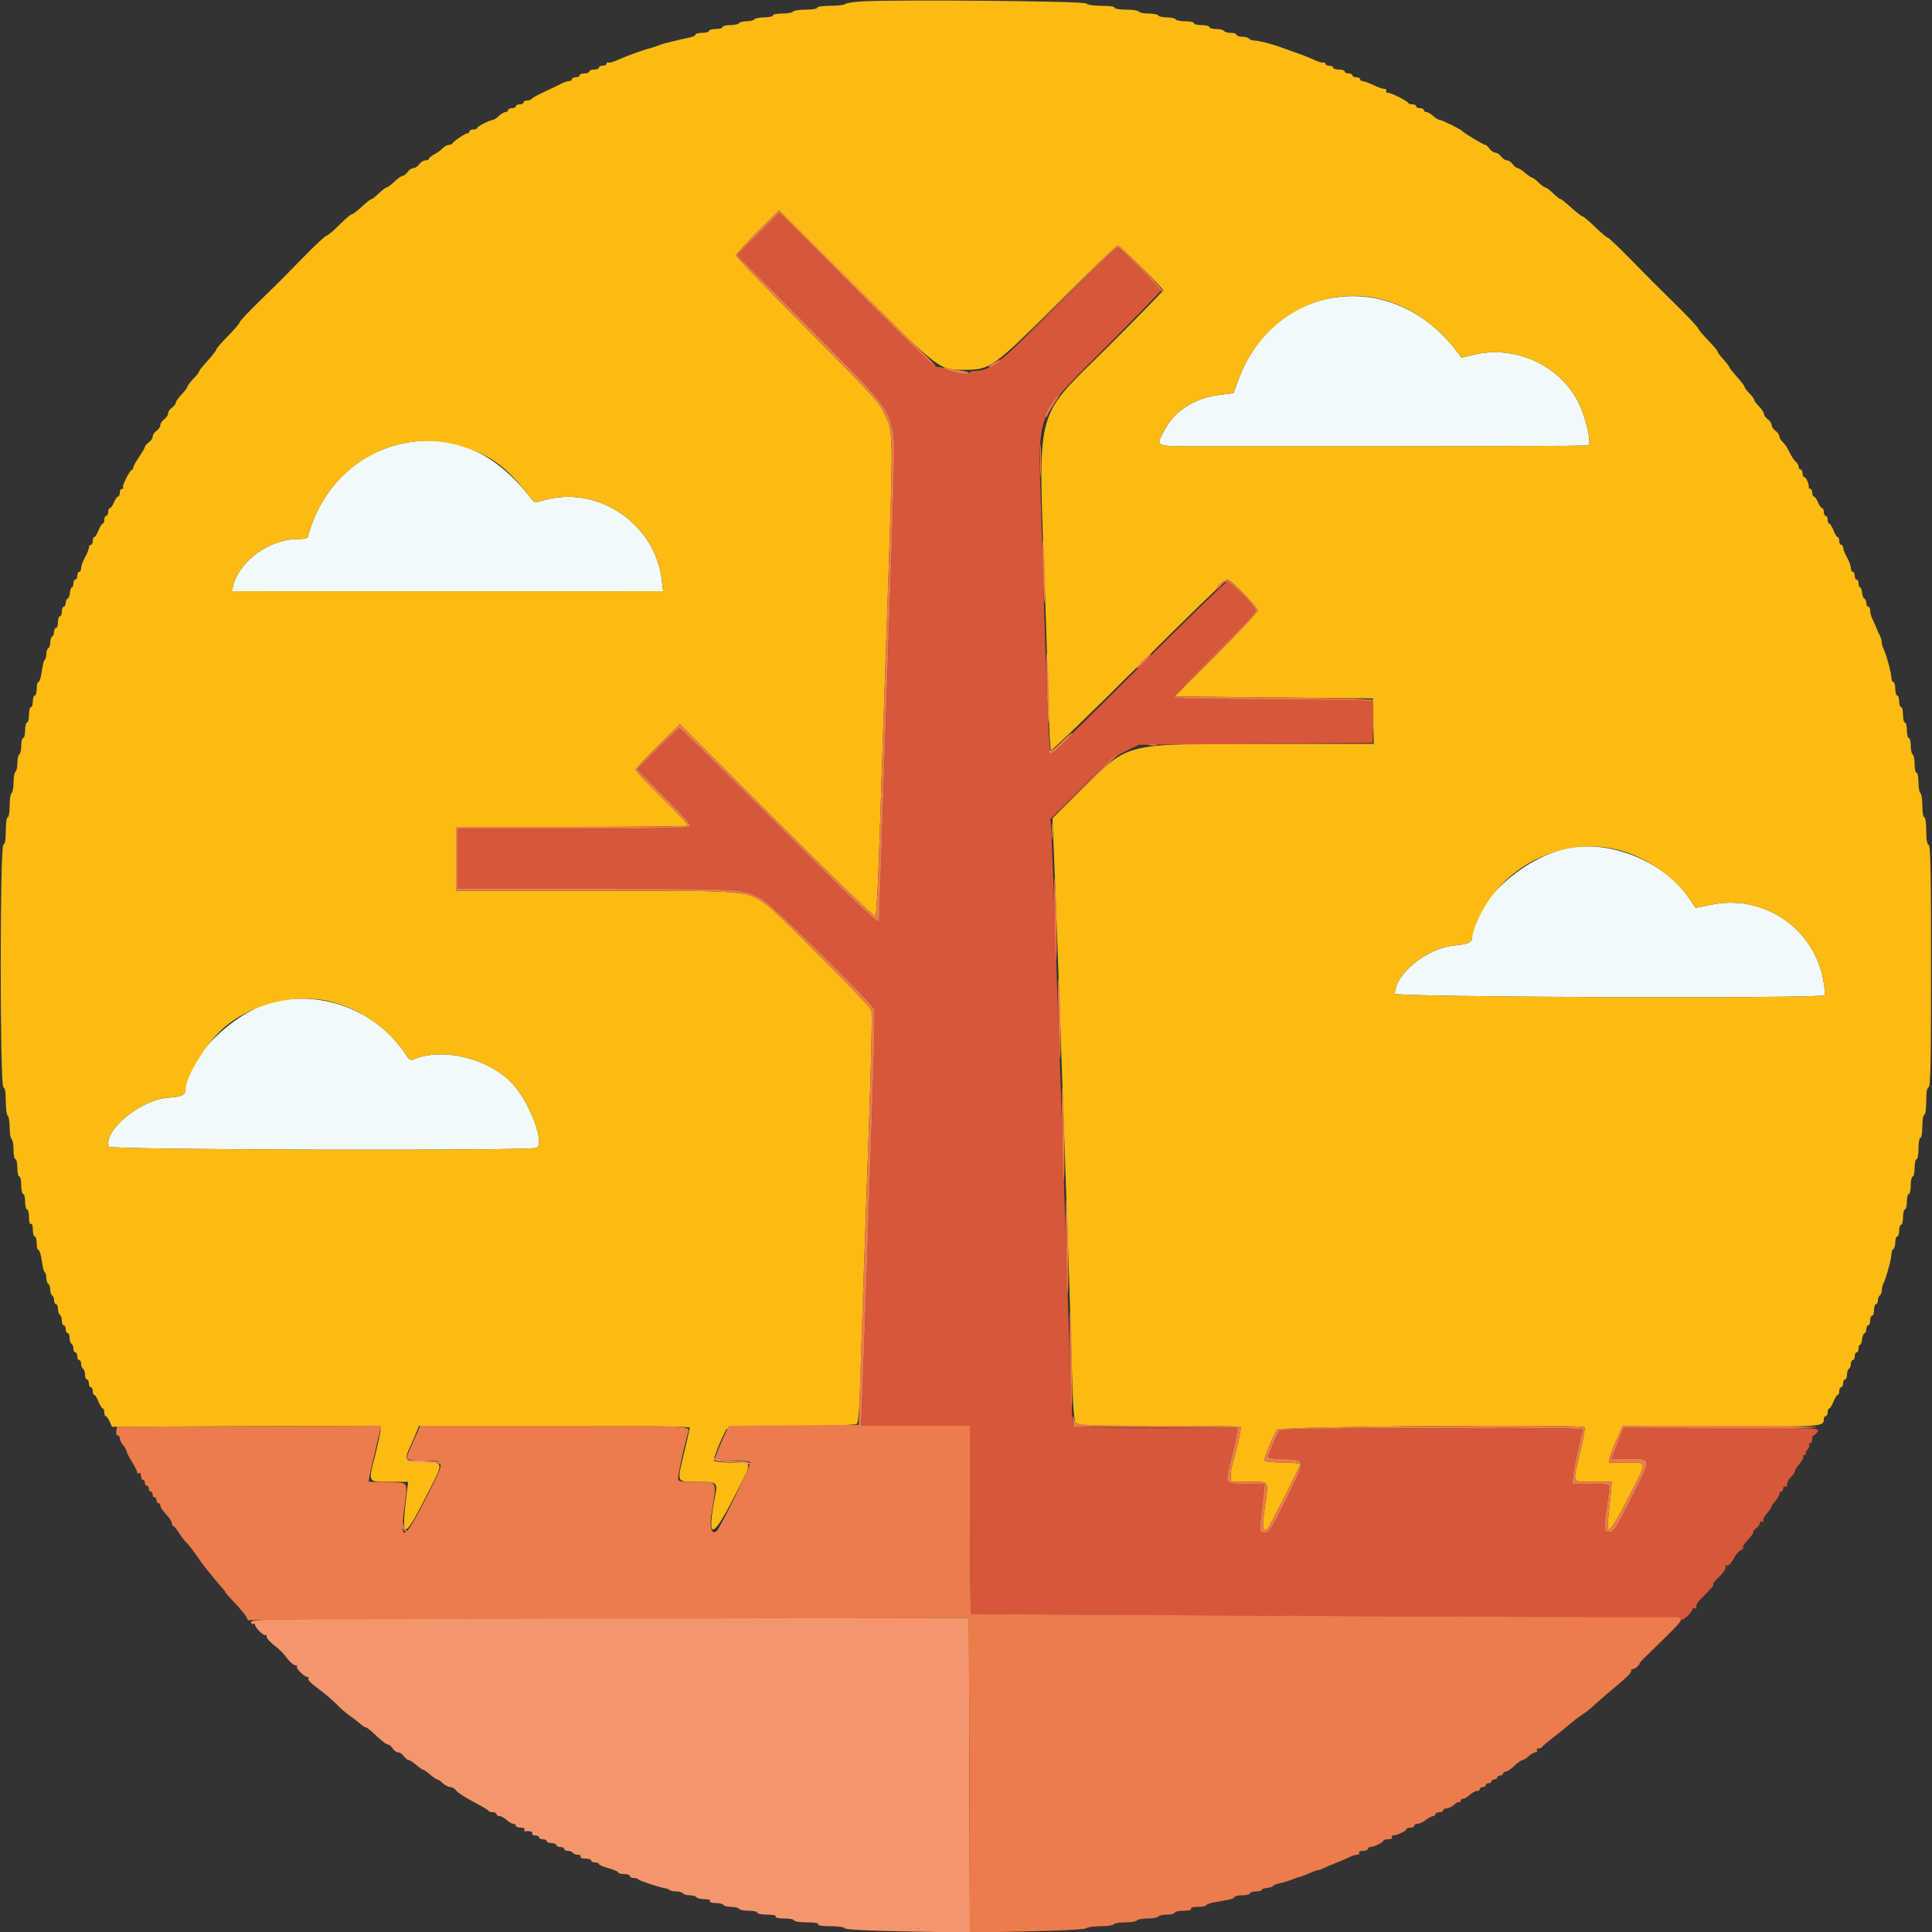 <svg id="svg" version="1.1" xmlns="http://www.w3.org/2000/svg" xmlns:xlink="http://www.w3.org/1999/xlink" width="400" height="400" viewBox="0, 0, 400,400"><rect x="0" y="0" width="400" height="400" fill="#333333" stroke="none"/><g id="svgg"><path id="path0" d="M276.400 61.582 C 267.355 62.913,259.843 69.285,256.436 78.516 L 255.375 81.389 252.187 81.812 C 247.117 82.484,243.030 85.194,240.978 89.244 C 239.283 92.588,238.775 92.399,249.500 92.404 C 306.453 92.427,328.527 92.369,328.810 92.194 C 329.597 91.708,328.309 86.212,326.673 83.074 C 322.736 75.522,313.631 71.431,305.200 73.428 L 302.600 74.043 301.800 72.977 C 295.341 64.368,285.986 60.171,276.400 61.582 M83.417 91.801 C 73.878 93.786,66.357 101.168,63.756 111.100 C 63.674 111.414,62.899 111.600,61.675 111.600 C 55.803 111.600,49.546 116.123,48.258 121.300 L 47.985 122.400 57.392 122.407 C 62.567 122.412,78.410 122.415,92.600 122.415 C 106.790 122.415,122.651 122.412,127.846 122.407 L 137.292 122.400 137.027 120.100 C 135.687 108.459,123.744 100.365,112.639 103.572 C 110.726 104.124,110.661 104.115,109.933 103.169 C 102.485 93.499,93.587 89.684,83.417 91.801 M324.800 175.581 C 315.396 177.364,304.800 187.125,304.800 194.004 C 304.800 195.101,304.007 195.472,301.039 195.764 C 295.348 196.322,288.800 201.662,288.800 205.744 C 288.800 206.476,377.314 206.786,377.766 206.055 C 377.883 205.865,377.781 204.560,377.538 203.155 C 375.612 192.004,364.822 184.858,353.778 187.420 C 352.308 187.760,351.066 187.985,351.018 187.920 C 350.969 187.854,350.373 186.976,349.694 185.970 C 344.638 178.484,333.659 173.902,324.800 175.581 M56.618 207.443 C 48.309 209.452,38.400 219.330,38.400 225.604 C 38.400 226.716,37.579 227.097,34.800 227.272 C 29.123 227.631,21.286 234.121,22.551 237.417 C 22.809 238.089,110.097 238.306,111.153 237.637 C 112.825 236.578,109.637 228.182,106.121 224.384 C 101.240 219.112,91.542 216.751,85.530 219.371 C 85.048 219.581,84.658 219.345,84.140 218.531 C 78.398 209.502,67.035 204.924,56.618 207.443 " stroke="none" fill="#f1f9fa" fill-rule="evenodd"></path><path id="path1" d="M178.802 0.275 C 176.933 0.363,175.232 0.608,175.022 0.818 C 174.812 1.028,173.416 1.200,171.920 1.200 C 170.373 1.200,169.200 1.373,169.200 1.600 C 169.200 1.822,168.141 2.000,166.824 2.000 C 165.517 2.000,164.336 2.180,164.200 2.400 C 164.064 2.620,163.063 2.800,161.976 2.800 C 160.889 2.800,160.000 2.980,160.000 3.200 C 160.000 3.420,159.201 3.600,158.224 3.600 C 157.247 3.600,156.336 3.780,156.200 4.000 C 156.064 4.220,155.344 4.400,154.600 4.400 C 153.856 4.400,153.136 4.580,153.000 4.800 C 152.864 5.020,152.043 5.200,151.176 5.200 C 150.309 5.200,149.600 5.380,149.600 5.600 C 149.600 5.820,148.970 6.000,148.200 6.000 C 147.430 6.000,146.800 6.180,146.800 6.400 C 146.800 6.620,146.170 6.800,145.400 6.800 C 144.630 6.800,144.000 6.960,144.000 7.155 C 144.000 7.350,143.505 7.609,142.900 7.730 C 141.927 7.925,140.390 8.287,137.800 8.930 C 137.360 9.040,136.550 9.303,136.000 9.517 C 135.450 9.730,134.867 9.931,134.704 9.963 C 133.528 10.197,129.938 11.496,127.616 12.528 C 126.855 12.867,126.090 13.056,125.916 12.948 C 125.742 12.841,125.600 12.943,125.600 13.176 C 125.600 13.409,125.240 13.600,124.800 13.600 C 124.360 13.600,124.000 13.780,124.000 14.000 C 124.000 14.220,123.550 14.400,123.000 14.400 C 122.450 14.400,122.000 14.580,122.000 14.800 C 122.000 15.020,121.550 15.200,121.000 15.200 C 120.450 15.200,120.000 15.380,120.000 15.600 C 120.000 15.820,119.640 16.000,119.200 16.000 C 118.760 16.000,118.400 16.180,118.400 16.400 C 118.400 16.620,118.128 16.800,117.795 16.800 C 117.462 16.800,116.877 16.973,116.495 17.184 C 116.113 17.395,114.540 18.151,113.000 18.864 C 111.460 19.577,110.140 20.304,110.067 20.480 C 109.993 20.656,109.588 20.800,109.167 20.800 C 108.745 20.800,108.400 20.980,108.400 21.200 C 108.400 21.420,108.040 21.600,107.600 21.600 C 107.160 21.600,106.800 21.780,106.800 22.000 C 106.800 22.220,106.440 22.400,106.000 22.400 C 105.560 22.400,105.200 22.580,105.200 22.800 C 105.200 23.020,104.964 23.200,104.675 23.200 C 104.387 23.200,103.764 23.560,103.292 24.000 C 102.820 24.440,102.306 24.800,102.151 24.800 C 101.543 24.800,98.800 26.172,98.800 26.477 C 98.800 26.655,98.440 26.800,98.000 26.800 C 97.560 26.800,97.200 26.980,97.200 27.200 C 97.200 27.420,97.013 27.600,96.784 27.600 C 96.310 27.600,93.869 29.245,93.667 29.700 C 93.593 29.865,93.254 30.000,92.914 30.000 C 92.573 30.000,92.003 30.316,91.647 30.703 C 91.291 31.089,90.505 31.660,89.900 31.970 C 89.295 32.281,88.800 32.685,88.800 32.868 C 88.800 33.050,88.480 33.200,88.088 33.200 C 87.697 33.200,87.117 33.560,86.800 34.000 C 86.483 34.440,85.943 34.800,85.600 34.800 C 85.257 34.800,84.717 35.160,84.400 35.600 C 84.083 36.040,83.620 36.400,83.371 36.400 C 83.122 36.400,82.354 36.940,81.663 37.600 C 80.972 38.260,80.252 38.800,80.063 38.800 C 79.874 38.800,79.154 39.340,78.463 40.000 C 77.772 40.660,77.108 41.200,76.987 41.200 C 76.736 41.200,76.350 41.505,74.458 43.199 C 73.719 43.859,72.958 44.400,72.766 44.400 C 72.574 44.400,71.427 45.390,70.217 46.600 C 69.007 47.810,67.828 48.800,67.596 48.800 C 67.364 48.800,65.194 50.825,62.774 53.300 C 57.454 58.740,58.594 57.599,53.700 62.373 C 51.445 64.573,49.600 66.543,49.600 66.751 C 49.600 66.960,48.520 68.227,47.200 69.568 C 45.880 70.908,44.800 72.149,44.800 72.324 C 44.800 72.500,44.171 73.354,43.402 74.222 C 41.431 76.449,41.200 76.738,41.200 76.987 C 41.200 77.108,40.660 77.772,40.000 78.463 C 39.340 79.154,38.800 79.874,38.800 80.063 C 38.800 80.252,38.260 80.972,37.600 81.663 C 36.940 82.354,36.400 83.122,36.400 83.371 C 36.400 83.620,36.040 84.083,35.600 84.400 C 35.160 84.717,34.800 85.257,34.800 85.600 C 34.800 85.943,34.440 86.483,34.000 86.800 C 33.560 87.117,33.200 87.657,33.200 88.000 C 33.200 88.343,32.840 88.883,32.400 89.200 C 31.960 89.517,31.600 90.057,31.600 90.400 C 31.600 90.743,31.240 91.283,30.800 91.600 C 30.360 91.917,30.000 92.329,30.000 92.516 C 30.000 92.703,29.460 93.641,28.800 94.600 C 28.140 95.559,27.600 96.522,27.600 96.739 C 27.600 96.956,27.465 97.193,27.300 97.267 C 26.779 97.498,25.203 100.670,25.474 100.941 C 25.617 101.083,25.523 101.200,25.267 101.200 C 25.010 101.200,24.800 101.560,24.800 102.000 C 24.800 102.440,24.642 102.800,24.449 102.800 C 24.255 102.800,23.873 103.340,23.600 104.000 C 23.327 104.660,22.945 105.200,22.751 105.200 C 22.558 105.200,22.400 105.560,22.400 106.000 C 22.400 106.440,22.220 106.800,22.000 106.800 C 21.780 106.800,21.600 107.160,21.600 107.600 C 21.600 108.040,21.454 108.400,21.275 108.400 C 21.096 108.400,20.702 109.030,20.400 109.800 C 20.098 110.570,19.704 111.200,19.525 111.200 C 19.346 111.200,19.200 111.560,19.200 112.000 C 19.200 112.440,19.020 112.800,18.800 112.800 C 18.580 112.800,18.400 113.065,18.400 113.388 C 18.400 113.711,18.040 114.617,17.600 115.400 C 17.160 116.183,16.800 117.179,16.800 117.612 C 16.800 118.045,16.620 118.400,16.400 118.400 C 16.180 118.400,16.000 118.760,16.000 119.200 C 16.000 119.640,15.820 120.000,15.600 120.000 C 15.380 120.000,15.200 120.360,15.200 120.800 C 15.200 121.240,15.059 121.600,14.887 121.600 C 14.715 121.600,14.534 122.095,14.484 122.700 C 14.434 123.305,14.215 123.860,13.997 123.933 C 13.778 124.007,13.600 124.412,13.600 124.833 C 13.600 125.255,13.420 125.600,13.200 125.600 C 12.980 125.600,12.800 126.050,12.800 126.600 C 12.800 127.150,12.620 127.600,12.400 127.600 C 12.180 127.600,12.000 128.140,12.000 128.800 C 12.000 129.460,11.820 130.000,11.600 130.000 C 11.380 130.000,11.200 130.349,11.200 130.776 C 11.200 131.203,11.020 131.664,10.800 131.800 C 10.580 131.936,10.400 132.476,10.400 133.000 C 10.400 133.524,10.220 134.064,10.000 134.200 C 9.780 134.336,9.600 134.857,9.600 135.357 C 9.600 135.857,9.475 136.392,9.322 136.545 C 9.027 136.840,8.911 137.301,8.532 139.700 C 8.401 140.525,8.138 141.200,7.947 141.200 C 7.756 141.200,7.600 141.830,7.600 142.600 C 7.600 143.370,7.420 144.000,7.200 144.000 C 6.980 144.000,6.800 144.540,6.800 145.200 C 6.800 145.860,6.620 146.400,6.400 146.400 C 6.180 146.400,6.000 147.120,6.000 148.000 C 6.000 148.880,5.820 149.600,5.600 149.600 C 5.380 149.600,5.200 150.320,5.200 151.200 C 5.200 152.080,5.020 152.800,4.800 152.800 C 4.580 152.800,4.400 153.509,4.400 154.376 C 4.400 155.243,4.220 156.064,4.000 156.200 C 3.780 156.336,3.600 157.146,3.600 158.000 C 3.600 158.854,3.420 159.664,3.200 159.800 C 2.980 159.936,2.800 160.926,2.800 162.000 C 2.800 163.074,2.620 164.064,2.400 164.200 C 2.180 164.336,2.000 165.517,2.000 166.824 C 2.000 168.141,1.822 169.200,1.600 169.200 C 1.372 169.200,1.200 170.389,1.200 171.967 C 1.200 173.824,1.036 174.788,0.700 174.900 C -0.032 175.144,-0.032 224.856,0.700 225.100 C 1.035 225.212,1.200 226.171,1.200 228.010 C 1.200 229.518,1.380 230.864,1.600 231.000 C 1.820 231.136,2.000 232.216,2.000 233.400 C 2.000 234.584,2.180 235.664,2.400 235.800 C 2.620 235.936,2.800 236.937,2.800 238.024 C 2.800 239.111,2.980 240.000,3.200 240.000 C 3.420 240.000,3.600 240.810,3.600 241.800 C 3.600 242.790,3.780 243.600,4.000 243.600 C 4.220 243.600,4.400 244.410,4.400 245.400 C 4.400 246.390,4.580 247.200,4.800 247.200 C 5.020 247.200,5.200 247.920,5.200 248.800 C 5.200 249.680,5.380 250.400,5.600 250.400 C 5.820 250.400,6.000 251.131,6.000 252.024 C 6.000 253.004,6.158 253.549,6.400 253.400 C 6.638 253.253,6.800 253.729,6.800 254.576 C 6.800 255.359,6.980 256.000,7.200 256.000 C 7.420 256.000,7.600 256.630,7.600 257.400 C 7.600 258.170,7.756 258.800,7.947 258.800 C 8.138 258.800,8.401 259.475,8.532 260.300 C 8.911 262.699,9.027 263.160,9.322 263.455 C 9.475 263.608,9.600 264.143,9.600 264.643 C 9.600 265.143,9.780 265.664,10.000 265.800 C 10.220 265.936,10.400 266.476,10.400 267.000 C 10.400 267.524,10.580 268.064,10.800 268.200 C 11.020 268.336,11.200 268.797,11.200 269.224 C 11.200 269.651,11.380 270.000,11.600 270.000 C 11.820 270.000,12.000 270.439,12.000 270.976 C 12.000 271.513,12.180 272.064,12.400 272.200 C 12.620 272.336,12.800 272.887,12.800 273.424 C 12.800 273.961,12.980 274.400,13.200 274.400 C 13.420 274.400,13.600 274.760,13.600 275.200 C 13.600 275.640,13.780 276.000,14.000 276.000 C 14.220 276.000,14.400 276.439,14.400 276.976 C 14.400 277.513,14.580 278.064,14.800 278.200 C 15.020 278.336,15.200 278.797,15.200 279.224 C 15.200 279.651,15.380 280.000,15.600 280.000 C 15.820 280.000,16.000 280.360,16.000 280.800 C 16.000 281.240,16.180 281.600,16.400 281.600 C 16.620 281.600,16.800 281.949,16.800 282.376 C 16.800 282.803,16.980 283.264,17.200 283.400 C 17.420 283.536,17.600 284.087,17.600 284.624 C 17.600 285.161,17.780 285.600,18.000 285.600 C 18.220 285.600,18.400 285.960,18.400 286.400 C 18.400 286.840,18.580 287.200,18.800 287.200 C 19.020 287.200,19.200 287.560,19.200 288.000 C 19.200 288.440,19.346 288.800,19.525 288.800 C 19.704 288.800,20.098 289.430,20.400 290.200 C 20.702 290.970,21.096 291.600,21.275 291.600 C 21.454 291.600,21.600 291.960,21.600 292.400 C 21.600 292.840,21.736 293.200,21.902 293.200 C 22.069 293.200,22.424 293.695,22.692 294.300 L 23.178 295.400 50.989 295.292 L 78.800 295.184 78.778 296.092 C 78.766 296.591,78.256 298.980,77.644 301.400 C 76.218 307.042,76.082 306.800,80.694 306.800 L 84.502 306.800 84.242 308.900 C 83.014 318.826,83.494 319.024,87.919 310.414 C 92.037 302.400,92.050 302.859,87.700 302.716 C 83.802 302.587,83.607 302.351,84.970 299.400 C 85.274 298.740,85.802 297.525,86.141 296.700 L 86.759 295.200 114.780 295.200 C 132.531 295.200,142.800 295.342,142.800 295.586 C 142.800 295.799,142.253 298.235,141.585 301.000 C 140.122 307.050,140.000 306.800,144.400 306.800 C 148.484 306.800,148.593 306.886,148.055 309.706 C 146.320 318.816,147.348 318.950,151.859 310.198 C 155.973 302.216,155.992 302.800,151.624 302.800 C 149.657 302.800,147.943 302.632,147.816 302.426 C 147.620 302.108,149.274 297.912,150.349 296.000 C 150.637 295.489,152.637 295.384,163.809 295.294 C 171.642 295.231,177.122 295.031,177.405 294.796 C 177.729 294.527,177.963 291.476,178.149 285.102 C 178.451 274.727,178.947 259.994,179.620 241.400 C 180.358 221.003,180.632 209.840,180.409 209.128 C 180.112 208.174,160.722 188.660,158.665 187.245 C 154.447 184.343,155.162 184.400,123.134 184.400 L 94.400 184.400 94.400 177.800 L 94.400 171.200 118.333 171.200 C 131.497 171.200,142.373 171.094,142.502 170.964 C 142.632 170.835,140.232 168.270,137.168 165.264 C 134.105 162.259,131.599 159.610,131.599 159.378 C 131.600 159.146,133.658 156.925,136.173 154.444 L 140.746 149.932 160.817 170.002 C 172.457 181.640,181.038 189.922,181.243 189.717 C 181.438 189.522,181.783 183.612,182.011 176.582 C 182.474 162.281,182.999 146.600,183.585 129.600 C 185.018 87.997,185.038 89.766,183.105 85.600 C 182.020 83.263,180.407 81.502,167.149 68.188 C 159.037 60.042,152.400 53.155,152.400 52.885 C 152.400 52.615,154.405 50.401,156.855 47.963 L 161.309 43.532 176.955 59.144 C 194.673 76.826,194.396 76.614,199.800 76.570 C 205.085 76.526,205.593 76.160,219.202 62.578 C 225.694 56.100,231.187 50.800,231.409 50.800 C 231.867 50.800,240.800 59.653,240.800 60.107 C 240.800 60.269,235.889 65.306,229.888 71.301 C 213.696 87.473,214.958 82.584,216.384 123.600 C 216.587 129.430,216.873 138.880,217.021 144.600 C 217.168 150.320,217.422 155.145,217.586 155.322 C 217.750 155.499,225.915 147.624,235.731 137.822 C 245.547 128.020,253.813 120.000,254.099 120.000 C 254.819 120.000,260.400 125.680,260.400 126.413 C 260.400 126.740,256.528 130.875,251.796 135.603 L 243.193 144.200 263.696 144.400 L 284.200 144.600 284.313 149.300 L 284.425 154.000 262.842 154.000 C 232.286 154.000,233.960 153.603,224.254 163.155 L 217.907 169.400 218.174 176.000 C 218.833 192.320,219.306 205.296,220.399 237.000 C 220.627 243.600,220.995 254.220,221.216 260.600 C 221.438 266.980,221.750 277.078,221.910 283.039 C 222.131 291.298,222.331 294.036,222.749 294.539 C 223.243 295.134,224.959 295.200,239.982 295.200 C 249.159 295.200,256.760 295.294,256.875 295.408 C 257.073 295.606,256.013 300.386,255.185 303.028 C 254.973 303.704,254.800 304.829,254.800 305.528 L 254.800 306.800 258.600 306.800 C 263.020 306.800,262.709 306.259,261.825 312.400 C 261.292 316.104,261.486 317.474,262.412 316.548 C 262.904 316.056,269.200 303.612,269.200 303.133 C 269.200 302.950,267.591 302.800,265.624 302.800 C 263.657 302.800,261.943 302.632,261.816 302.426 C 261.620 302.108,263.275 297.910,264.349 296.000 C 264.718 295.345,327.422 294.850,328.048 295.498 C 328.208 295.664,327.818 297.960,327.179 300.600 C 325.544 307.360,325.302 306.800,329.854 306.800 L 333.707 306.800 333.455 309.500 C 333.316 310.985,333.087 313.258,332.947 314.551 C 332.548 318.237,333.398 317.341,337.093 310.181 C 341.193 302.235,341.219 302.800,336.750 302.800 L 333.100 302.800 333.325 301.700 C 333.448 301.095,334.104 299.380,334.783 297.889 L 336.018 295.179 356.358 295.289 C 377.402 295.404,377.600 295.390,377.600 293.817 C 377.600 293.478,377.780 293.200,378.000 293.200 C 378.220 293.200,378.400 292.840,378.400 292.400 C 378.400 291.960,378.546 291.600,378.725 291.600 C 378.904 291.600,379.298 290.970,379.600 290.200 C 379.902 289.430,380.296 288.800,380.475 288.800 C 380.654 288.800,380.800 288.440,380.800 288.000 C 380.800 287.560,380.980 287.200,381.200 287.200 C 381.420 287.200,381.600 286.840,381.600 286.400 C 381.600 285.960,381.780 285.600,382.000 285.600 C 382.220 285.600,382.400 285.161,382.400 284.624 C 382.400 284.087,382.580 283.536,382.800 283.400 C 383.020 283.264,383.200 282.803,383.200 282.376 C 383.200 281.949,383.380 281.600,383.600 281.600 C 383.820 281.600,384.000 281.240,384.000 280.800 C 384.000 280.360,384.180 280.000,384.400 280.000 C 384.620 280.000,384.800 279.640,384.800 279.200 C 384.800 278.760,384.941 278.400,385.113 278.400 C 385.285 278.400,385.466 277.905,385.516 277.300 C 385.566 276.695,385.785 276.140,386.003 276.067 C 386.222 275.993,386.400 275.588,386.400 275.167 C 386.400 274.745,386.580 274.400,386.800 274.400 C 387.020 274.400,387.200 273.950,387.200 273.400 C 387.200 272.850,387.380 272.400,387.600 272.400 C 387.820 272.400,388.000 271.860,388.000 271.200 C 388.000 270.540,388.180 270.000,388.400 270.000 C 388.620 270.000,388.800 269.651,388.800 269.224 C 388.800 268.797,388.980 268.336,389.200 268.200 C 389.420 268.064,389.600 267.601,389.600 267.171 C 389.600 266.741,389.760 266.077,389.957 265.695 C 390.507 264.621,391.600 260.628,391.600 259.688 C 391.600 259.226,391.780 258.736,392.000 258.600 C 392.220 258.464,392.400 257.823,392.400 257.176 C 392.400 256.529,392.580 256.000,392.800 256.000 C 393.020 256.000,393.200 255.460,393.200 254.800 C 393.200 254.140,393.380 253.600,393.600 253.600 C 393.820 253.600,394.000 252.880,394.000 252.000 C 394.000 251.120,394.180 250.400,394.400 250.400 C 394.620 250.400,394.800 249.680,394.800 248.800 C 394.800 247.920,394.980 247.200,395.200 247.200 C 395.420 247.200,395.600 246.390,395.600 245.400 C 395.600 244.410,395.780 243.600,396.000 243.600 C 396.220 243.600,396.400 242.790,396.400 241.800 C 396.400 240.810,396.580 240.000,396.800 240.000 C 397.020 240.000,397.200 239.010,397.200 237.800 C 397.200 236.590,397.380 235.600,397.600 235.600 C 397.822 235.600,398.000 234.533,398.000 233.200 C 398.000 231.867,398.178 230.800,398.400 230.800 C 398.628 230.800,398.800 229.611,398.800 228.033 C 398.800 226.176,398.964 225.212,399.300 225.100 C 399.693 224.969,399.800 219.591,399.800 200.000 C 399.800 180.409,399.693 175.031,399.300 174.900 C 398.964 174.788,398.800 173.824,398.800 171.967 C 398.800 170.389,398.628 169.200,398.400 169.200 C 398.178 169.200,398.000 168.141,398.000 166.824 C 398.000 165.517,397.820 164.336,397.600 164.200 C 397.380 164.064,397.200 163.063,397.200 161.976 C 397.200 160.889,397.020 160.000,396.800 160.000 C 396.580 160.000,396.400 159.201,396.400 158.224 C 396.400 157.247,396.220 156.336,396.000 156.200 C 395.780 156.064,395.600 155.243,395.600 154.376 C 395.600 153.509,395.420 152.800,395.200 152.800 C 394.980 152.800,394.800 152.080,394.800 151.200 C 394.800 150.320,394.620 149.600,394.400 149.600 C 394.180 149.600,394.000 148.880,394.000 148.000 C 394.000 147.120,393.820 146.400,393.600 146.400 C 393.380 146.400,393.200 145.860,393.200 145.200 C 393.200 144.540,393.020 144.000,392.800 144.000 C 392.580 144.000,392.400 143.370,392.400 142.600 C 392.400 141.830,392.220 141.200,392.000 141.200 C 391.780 141.200,391.600 140.811,391.600 140.335 C 391.600 139.376,390.514 135.391,389.957 134.305 C 389.760 133.923,389.600 133.336,389.600 133.000 C 389.600 132.664,389.441 132.077,389.247 131.695 C 389.052 131.313,388.671 130.460,388.400 129.800 C 388.129 129.140,387.748 128.287,387.553 127.905 C 387.359 127.523,387.200 126.848,387.200 126.405 C 387.200 125.962,387.020 125.600,386.800 125.600 C 386.580 125.600,386.400 125.255,386.400 124.833 C 386.400 124.412,386.222 124.007,386.003 123.933 C 385.785 123.860,385.566 123.305,385.516 122.700 C 385.466 122.095,385.285 121.600,385.113 121.600 C 384.941 121.600,384.800 121.240,384.800 120.800 C 384.800 120.360,384.620 120.000,384.400 120.000 C 384.180 120.000,384.000 119.640,384.000 119.200 C 384.000 118.760,383.820 118.400,383.600 118.400 C 383.380 118.400,383.200 118.045,383.200 117.612 C 383.200 117.179,382.840 116.183,382.400 115.400 C 381.960 114.617,381.600 113.711,381.600 113.388 C 381.600 113.065,381.420 112.800,381.200 112.800 C 380.980 112.800,380.800 112.440,380.800 112.000 C 380.800 111.560,380.654 111.200,380.475 111.200 C 380.296 111.200,379.902 110.570,379.600 109.800 C 379.298 109.030,378.904 108.400,378.725 108.400 C 378.546 108.400,378.400 108.040,378.400 107.600 C 378.400 107.160,378.220 106.800,378.000 106.800 C 377.780 106.800,377.600 106.440,377.600 106.000 C 377.600 105.560,377.442 105.200,377.249 105.200 C 377.055 105.200,376.673 104.660,376.400 104.000 C 376.127 103.340,375.745 102.800,375.551 102.800 C 375.358 102.800,375.200 102.440,375.200 102.000 C 375.200 101.560,375.020 101.200,374.800 101.200 C 374.580 101.200,374.436 101.065,374.479 100.900 C 374.623 100.354,373.953 98.800,373.573 98.800 C 373.368 98.800,373.200 98.440,373.200 98.000 C 373.200 97.560,373.020 97.200,372.800 97.200 C 372.580 97.200,372.400 96.952,372.400 96.649 C 372.400 96.346,372.127 95.871,371.793 95.594 C 371.459 95.317,370.883 94.440,370.513 93.645 C 370.143 92.850,369.517 91.909,369.120 91.553 C 368.724 91.197,368.400 90.652,368.400 90.341 C 368.400 90.031,368.040 89.517,367.600 89.200 C 367.160 88.883,366.800 88.343,366.800 88.000 C 366.800 87.657,366.440 87.117,366.000 86.800 C 365.560 86.483,365.200 85.985,365.200 85.694 C 365.200 85.402,364.750 84.714,364.200 84.164 C 363.650 83.614,363.200 83.000,363.200 82.800 C 363.200 82.600,362.750 81.986,362.200 81.436 C 361.650 80.886,361.200 80.286,361.200 80.102 C 361.200 79.918,360.480 78.972,359.600 78.000 C 358.720 77.028,358.000 76.109,358.000 75.958 C 358.000 75.808,357.460 75.107,356.800 74.400 C 356.140 73.693,355.600 72.966,355.600 72.784 C 355.600 72.602,354.700 71.529,353.600 70.400 C 352.500 69.271,351.600 68.190,351.600 67.999 C 351.600 67.808,349.539 65.615,347.020 63.126 C 344.501 60.637,342.232 58.394,341.979 58.141 C 341.725 57.889,339.644 55.774,337.354 53.441 C 335.064 51.109,333.041 49.200,332.858 49.200 C 332.674 49.200,331.502 48.210,330.253 47.000 C 329.004 45.790,327.841 44.800,327.669 44.800 C 327.497 44.800,326.646 44.171,325.778 43.402 C 323.551 41.431,323.262 41.200,323.013 41.200 C 322.892 41.200,322.228 40.660,321.537 40.000 C 320.846 39.340,320.120 38.800,319.922 38.800 C 319.725 38.800,319.114 38.350,318.564 37.800 C 318.014 37.250,317.420 36.800,317.244 36.800 C 317.068 36.800,316.401 36.350,315.762 35.800 C 315.123 35.251,314.415 34.801,314.188 34.800 C 313.962 34.800,313.517 34.440,313.200 34.000 C 312.883 33.560,312.343 33.200,312.000 33.200 C 311.657 33.200,311.117 32.840,310.800 32.400 C 310.483 31.960,309.943 31.600,309.600 31.600 C 309.257 31.600,308.717 31.240,308.400 30.800 C 308.083 30.360,307.686 30.000,307.518 30.000 C 307.158 30.000,303.092 27.563,302.800 27.173 C 302.506 26.779,298.499 24.800,297.997 24.800 C 297.760 24.800,297.180 24.440,296.708 24.000 C 296.236 23.560,295.613 23.200,295.325 23.200 C 295.036 23.200,294.800 23.020,294.800 22.800 C 294.800 22.580,294.440 22.400,294.000 22.400 C 293.560 22.400,293.200 22.220,293.200 22.000 C 293.200 21.780,292.855 21.600,292.433 21.600 C 292.012 21.600,291.607 21.465,291.533 21.300 C 291.338 20.860,288.022 19.200,287.339 19.200 C 287.016 19.200,286.864 19.020,287.000 18.800 C 287.136 18.580,286.958 18.400,286.604 18.400 C 286.251 18.400,285.216 18.040,284.306 17.600 C 283.395 17.160,282.414 16.800,282.125 16.800 C 281.836 16.800,281.600 16.620,281.600 16.400 C 281.600 16.180,281.240 16.000,280.800 16.000 C 280.360 16.000,280.000 15.820,280.000 15.600 C 280.000 15.380,279.640 15.200,279.200 15.200 C 278.760 15.200,278.400 15.020,278.400 14.800 C 278.400 14.580,277.860 14.400,277.200 14.400 C 276.540 14.400,276.000 14.220,276.000 14.000 C 276.000 13.780,275.640 13.600,275.200 13.600 C 274.760 13.600,274.400 13.409,274.400 13.176 C 274.400 12.943,274.258 12.841,274.084 12.948 C 273.910 13.056,273.145 12.867,272.384 12.528 C 270.621 11.745,269.739 11.397,268.000 10.800 C 267.230 10.536,266.240 10.177,265.800 10.003 C 264.000 9.292,260.649 8.400,259.778 8.400 C 259.266 8.400,258.736 8.220,258.600 8.000 C 258.464 7.780,257.823 7.600,257.176 7.600 C 256.529 7.600,256.000 7.420,256.000 7.200 C 256.000 6.980,255.471 6.800,254.824 6.800 C 254.177 6.800,253.536 6.620,253.400 6.400 C 253.264 6.180,252.533 6.000,251.776 6.000 C 251.019 6.000,250.400 5.820,250.400 5.600 C 250.400 5.380,249.680 5.200,248.800 5.200 C 247.920 5.200,247.200 5.020,247.200 4.800 C 247.200 4.580,246.401 4.400,245.424 4.400 C 244.447 4.400,243.536 4.220,243.400 4.000 C 243.264 3.780,242.454 3.600,241.600 3.600 C 240.746 3.600,239.936 3.420,239.800 3.200 C 239.664 2.980,238.764 2.800,237.800 2.800 C 236.836 2.800,235.936 2.620,235.800 2.400 C 235.664 2.180,234.483 2.000,233.176 2.000 C 231.859 2.000,230.800 1.822,230.800 1.600 C 230.800 1.373,229.627 1.200,228.080 1.200 C 226.480 1.200,225.160 1.000,224.874 0.714 C 224.393 0.233,187.204 -0.121,178.802 0.275 M287.697 62.457 C 293.013 64.190,297.996 67.906,301.800 72.977 L 302.600 74.043 305.200 73.428 C 313.631 71.431,322.736 75.522,326.673 83.074 C 328.309 86.212,329.597 91.708,328.810 92.194 C 328.527 92.369,306.453 92.427,249.500 92.404 C 238.775 92.399,239.283 92.588,240.978 89.244 C 243.030 85.194,247.117 82.484,252.187 81.812 L 255.375 81.389 256.436 78.516 C 261.319 65.287,274.929 58.295,287.697 62.457 M96.182 92.581 C 102.072 94.558,105.092 96.884,109.933 103.169 C 110.661 104.115,110.726 104.124,112.639 103.572 C 123.744 100.365,135.687 108.459,137.027 120.100 L 137.292 122.400 127.846 122.407 C 122.651 122.412,106.790 122.415,92.600 122.415 C 78.410 122.415,62.567 122.412,57.392 122.407 L 47.985 122.400 48.258 121.300 C 49.546 116.123,55.803 111.600,61.675 111.600 C 62.899 111.600,63.674 111.414,63.756 111.100 C 67.629 96.314,82.315 87.926,96.182 92.581 M336.000 176.226 C 341.223 177.772,346.872 181.792,349.694 185.970 C 350.373 186.976,350.969 187.854,351.018 187.920 C 351.066 187.985,352.308 187.760,353.778 187.420 C 364.822 184.858,375.612 192.004,377.538 203.155 C 377.781 204.560,377.883 205.865,377.766 206.055 C 377.314 206.786,288.800 206.476,288.800 205.744 C 288.800 201.662,295.348 196.322,301.039 195.764 C 304.007 195.472,304.800 195.101,304.800 194.004 C 304.800 193.621,305.194 192.338,305.675 191.153 C 310.522 179.229,323.901 172.643,336.000 176.226 M68.616 207.415 C 74.991 209.061,80.732 213.171,84.140 218.531 C 84.658 219.345,85.048 219.581,85.530 219.371 C 91.542 216.751,101.240 219.112,106.121 224.384 C 109.637 228.182,112.825 236.578,111.153 237.637 C 110.097 238.306,22.809 238.089,22.551 237.417 C 21.286 234.121,29.123 227.631,34.800 227.272 C 37.579 227.097,38.400 226.716,38.400 225.604 C 38.400 223.043,42.543 216.224,45.998 213.097 C 51.823 207.826,61.140 205.486,68.616 207.415 " stroke="none" fill="#fbbb13" fill-rule="evenodd"></path><path id="path2" d="M156.980 48.420 L 152.624 52.790 167.440 67.695 C 183.183 83.532,183.720 84.192,184.855 89.111 C 185.339 91.207,185.238 96.193,183.982 132.200 C 183.513 145.654,182.908 163.686,182.406 179.200 C 182.202 185.470,182.028 190.645,182.018 190.700 C 181.878 191.472,177.962 187.765,161.000 170.800 C 150.002 159.800,140.865 150.800,140.697 150.800 C 140.528 150.800,138.486 152.704,136.159 155.032 L 131.927 159.264 137.661 165.048 C 142.236 169.662,143.275 170.908,142.798 171.210 C 142.440 171.436,132.680 171.590,118.500 171.594 L 94.800 171.600 94.800 177.800 L 94.800 184.000 123.500 184.004 C 154.163 184.009,153.605 183.976,157.647 186.013 C 159.670 187.032,180.716 207.721,181.032 209.000 C 181.140 209.440,181.032 215.830,180.791 223.200 C 179.624 258.891,178.902 279.992,178.555 288.500 L 178.282 295.200 189.541 295.200 L 200.800 295.200 200.800 314.576 C 200.800 325.233,200.935 334.032,201.100 334.129 C 201.265 334.226,234.340 334.433,274.599 334.589 C 322.565 334.776,347.883 335.011,348.045 335.273 C 348.313 335.706,350.400 333.832,350.400 333.158 C 350.400 332.935,350.580 332.864,350.800 333.000 C 351.020 333.136,351.200 333.057,351.200 332.824 C 351.200 332.030,351.362 331.799,353.262 329.900 C 354.307 328.855,354.968 328.000,354.732 328.000 C 354.495 328.000,355.015 327.325,355.887 326.500 C 356.809 325.628,357.393 324.749,357.282 324.400 C 357.177 324.070,357.227 323.926,357.393 324.081 C 357.757 324.420,358.407 323.774,359.146 322.341 C 359.446 321.758,360.076 321.095,360.546 320.868 C 361.016 320.640,361.175 320.442,360.901 320.427 C 360.626 320.412,361.024 319.741,361.784 318.935 C 362.544 318.129,363.094 317.351,363.005 317.207 C 362.916 317.063,363.193 316.693,363.621 316.385 C 364.050 316.076,364.400 315.583,364.400 315.288 C 364.400 314.985,364.601 314.877,364.862 315.038 C 365.127 315.202,365.216 315.149,365.070 314.914 C 364.931 314.689,365.263 313.986,365.808 313.352 C 366.353 312.718,366.799 312.057,366.800 311.883 C 366.800 311.709,367.160 311.180,367.600 310.708 C 368.040 310.236,368.400 309.613,368.400 309.325 C 368.400 309.036,368.580 308.800,368.800 308.800 C 369.020 308.800,369.200 308.519,369.200 308.176 C 369.200 307.833,369.380 307.664,369.600 307.800 C 369.820 307.936,370.000 307.704,370.000 307.286 C 370.000 306.867,370.360 306.198,370.800 305.800 C 371.240 305.402,371.600 304.879,371.600 304.638 C 371.601 304.397,372.047 303.682,372.592 303.048 C 373.137 302.414,373.486 301.739,373.368 301.548 C 373.250 301.357,373.373 301.200,373.643 301.200 C 373.913 301.200,374.022 301.089,373.886 300.952 C 373.750 300.816,373.901 300.442,374.223 300.120 C 374.544 299.799,374.705 299.370,374.580 299.168 C 374.455 298.965,374.543 298.800,374.776 298.800 C 375.009 298.800,375.200 298.440,375.200 298.000 C 375.200 297.560,375.337 297.200,375.504 297.200 C 375.671 297.200,376.028 296.846,376.298 296.414 C 376.784 295.636,376.568 295.628,356.495 295.618 L 336.200 295.608 334.938 298.804 L 333.676 302.000 336.805 302.000 C 342.108 302.000,342.079 301.795,337.896 309.960 C 334.364 316.856,334.142 317.200,333.214 317.200 C 332.021 317.200,331.967 316.772,332.596 312.344 C 332.920 310.065,333.189 307.975,333.193 307.700 C 333.198 307.334,332.170 307.200,329.361 307.200 L 325.523 307.200 325.723 305.300 C 325.833 304.255,326.130 302.590,326.383 301.600 C 326.637 300.610,326.980 299.073,327.146 298.185 C 327.311 297.297,327.583 296.351,327.749 296.083 C 327.985 295.700,321.253 295.617,296.569 295.698 C 269.072 295.787,265.045 295.876,264.753 296.400 C 264.345 297.134,262.970 300.345,262.662 301.285 C 262.463 301.890,262.839 301.983,265.914 302.085 C 270.427 302.234,270.420 302.147,266.560 309.929 C 263.000 317.109,262.668 317.595,261.533 317.298 C 260.784 317.103,260.734 316.883,260.978 314.842 C 261.125 313.609,261.371 311.385,261.526 309.900 L 261.808 307.200 257.904 307.200 C 253.284 307.200,253.463 307.644,255.240 300.600 C 255.462 299.720,255.785 298.235,255.958 297.300 L 256.273 295.600 239.360 295.600 C 227.607 295.600,222.365 295.467,222.178 295.165 C 222.030 294.926,221.754 289.751,221.564 283.665 C 221.373 277.579,221.039 267.380,220.821 261.000 C 220.603 254.620,220.238 243.730,220.009 236.800 C 219.781 229.870,219.413 219.430,219.192 213.600 C 218.972 207.770,218.621 197.780,218.412 191.400 C 218.204 185.020,217.915 177.494,217.771 174.675 L 217.508 169.551 223.654 163.352 C 228.916 158.045,230.228 156.941,232.778 155.677 L 235.757 154.200 259.978 154.000 L 284.200 153.800 284.318 150.200 C 284.382 148.220,284.334 146.195,284.210 145.700 L 283.985 144.800 263.616 144.800 C 252.413 144.800,243.157 144.653,243.046 144.474 C 242.935 144.295,246.705 140.292,251.422 135.578 C 256.140 130.864,260.000 126.731,260.000 126.393 C 260.000 125.663,254.802 120.400,254.081 120.400 C 253.807 120.400,245.571 128.410,235.780 138.200 C 225.989 147.990,217.826 156.000,217.640 156.000 C 217.159 156.000,216.821 147.879,215.567 106.187 C 214.914 84.489,213.952 86.907,229.409 71.402 C 235.454 65.338,240.400 60.244,240.400 60.082 C 240.400 59.634,231.845 51.200,231.391 51.200 C 231.173 51.200,225.866 56.338,219.597 62.618 C 206.938 75.301,205.092 76.770,201.780 76.794 C 201.329 76.797,200.759 77.001,200.514 77.246 C 200.051 77.709,196.224 77.019,195.420 76.327 C 195.211 76.147,194.716 76.000,194.320 76.000 C 193.924 76.000,193.600 75.820,193.600 75.600 C 193.600 75.380,193.352 75.200,193.048 75.200 C 192.745 75.200,185.486 68.191,176.917 59.625 L 161.337 44.050 156.980 48.420 " stroke="none" fill="#d75739" fill-rule="evenodd"></path><path id="path3" d="M147.702 302.000 C 147.828 302.464,148.668 302.626,151.419 302.717 C 153.616 302.789,155.105 303.018,155.317 303.317 C 155.562 303.660,155.614 303.627,155.498 303.200 C 155.372 302.736,154.532 302.574,151.781 302.483 C 149.584 302.411,148.095 302.182,147.883 301.883 C 147.638 301.540,147.586 301.573,147.702 302.000 M84.261 302.500 C 84.363 302.665,85.953 302.800,87.794 302.800 C 90.439 302.800,91.181 302.928,91.330 303.408 C 91.462 303.834,91.500 303.804,91.455 303.308 C 91.401 302.703,90.859 302.571,87.733 302.400 C 85.720 302.290,84.158 302.335,84.261 302.500 M83.337 315.769 C 83.372 316.429,83.662 317.009,84.000 317.100 C 84.401 317.207,84.448 317.151,84.140 316.930 C 83.888 316.749,83.589 316.150,83.477 315.600 C 83.301 314.739,83.282 314.762,83.337 315.769 M86.700 335.099 C 55.636 335.193,52.000 335.270,52.000 335.826 C 52.000 336.168,52.180 336.336,52.400 336.200 C 52.620 336.064,52.800 336.152,52.800 336.395 C 52.800 336.995,54.654 338.812,54.958 338.509 C 55.091 338.376,55.202 338.522,55.204 338.833 C 55.206 339.145,55.777 339.850,56.474 340.400 C 58.050 341.644,58.356 341.950,59.600 343.526 C 60.150 344.223,60.855 344.794,61.167 344.796 C 61.478 344.798,61.624 344.909,61.491 345.042 C 61.175 345.358,63.017 347.200,63.648 347.200 C 63.915 347.200,64.022 347.311,63.886 347.448 C 63.577 347.757,64.074 348.256,66.600 350.171 C 67.700 351.005,69.140 352.261,69.800 352.961 C 70.460 353.662,71.630 354.672,72.400 355.207 C 73.170 355.741,74.149 356.498,74.575 356.889 C 75.002 357.280,75.499 357.600,75.679 357.600 C 75.860 357.600,76.532 358.095,77.174 358.700 C 79.081 360.499,79.986 361.200,80.401 361.200 C 80.617 361.200,81.018 361.560,81.293 362.000 C 81.568 362.440,82.069 362.800,82.408 362.800 C 82.746 362.800,83.283 363.160,83.600 363.600 C 83.917 364.040,84.362 364.400,84.588 364.400 C 84.815 364.401,85.523 364.851,86.162 365.400 C 86.801 365.950,87.448 366.400,87.600 366.400 C 87.752 366.400,88.399 366.850,89.038 367.400 C 89.677 367.949,90.343 368.399,90.517 368.400 C 90.691 368.400,91.220 368.760,91.692 369.200 C 92.164 369.640,92.867 370.000,93.253 370.000 C 93.639 370.000,94.190 370.332,94.477 370.738 C 94.765 371.143,96.350 372.178,98.000 373.038 C 99.650 373.897,101.060 374.735,101.133 374.900 C 101.207 375.065,101.612 375.200,102.033 375.200 C 102.455 375.200,102.800 375.380,102.800 375.600 C 102.800 375.820,103.078 376.000,103.417 376.000 C 103.756 376.000,104.420 376.360,104.892 376.800 C 105.364 377.240,105.987 377.600,106.275 377.600 C 106.564 377.600,106.800 377.780,106.800 378.000 C 106.800 378.220,107.261 378.400,107.824 378.400 C 108.421 378.400,108.742 378.571,108.594 378.810 C 108.455 379.035,108.489 379.194,108.670 379.163 C 109.578 379.005,110.419 379.245,110.200 379.600 C 110.064 379.820,110.323 380.000,110.776 380.000 C 111.229 380.000,111.600 380.180,111.600 380.400 C 111.600 380.620,111.960 380.800,112.400 380.800 C 112.840 380.800,113.200 380.980,113.200 381.200 C 113.200 381.420,113.650 381.600,114.200 381.600 C 114.750 381.600,115.200 381.780,115.200 382.000 C 115.200 382.220,115.560 382.400,116.000 382.400 C 116.440 382.400,116.800 382.580,116.800 382.800 C 116.800 383.020,117.149 383.200,117.576 383.200 C 118.003 383.200,118.464 383.380,118.600 383.600 C 118.736 383.820,119.207 384.000,119.647 384.000 C 120.087 384.000,120.336 384.180,120.200 384.400 C 120.056 384.633,120.463 384.800,121.176 384.800 C 121.849 384.800,122.400 384.980,122.400 385.200 C 122.400 385.420,122.760 385.600,123.200 385.600 C 123.640 385.600,124.000 385.747,124.000 385.928 C 124.000 386.108,124.900 386.500,126.000 386.800 C 127.100 387.100,128.000 387.492,128.000 387.672 C 128.000 387.853,128.540 388.000,129.200 388.000 C 129.860 388.000,130.400 388.180,130.400 388.400 C 130.400 388.620,130.724 388.800,131.120 388.800 C 131.516 388.800,132.011 388.952,132.220 389.137 C 132.595 389.470,136.613 390.785,137.777 390.956 C 138.107 391.004,138.502 391.169,138.655 391.322 C 138.808 391.475,139.433 391.600,140.043 391.600 C 140.653 391.600,141.264 391.780,141.400 392.000 C 141.536 392.220,142.166 392.400,142.800 392.400 C 143.434 392.400,144.064 392.580,144.200 392.800 C 144.336 393.020,145.077 393.200,145.847 393.200 C 146.679 393.200,147.147 393.362,147.000 393.600 C 146.853 393.838,147.321 394.000,148.153 394.000 C 148.923 394.000,149.664 394.180,149.800 394.400 C 149.936 394.620,150.656 394.800,151.400 394.800 C 152.144 394.800,152.864 394.980,153.000 395.200 C 153.136 395.420,154.047 395.600,155.024 395.600 C 156.001 395.600,156.800 395.780,156.800 396.000 C 156.800 396.220,157.711 396.400,158.824 396.400 C 160.071 396.400,160.752 396.553,160.600 396.800 C 160.448 397.047,161.129 397.200,162.376 397.200 C 163.489 397.200,164.400 397.380,164.400 397.600 C 164.400 397.826,165.541 398.000,167.024 398.000 C 168.671 398.000,169.555 398.149,169.400 398.400 C 169.244 398.652,170.185 398.800,171.943 398.800 C 173.542 398.800,174.793 398.980,174.874 399.221 C 174.966 399.498,179.440 399.726,187.909 399.885 L 200.805 400.127 200.702 367.563 L 200.600 335.000 161.000 334.997 C 139.220 334.995,105.785 335.041,86.700 335.099 " stroke="none" fill="#f4966b" fill-rule="evenodd"></path><path id="path4" d="M156.855 47.963 C 154.405 50.401,152.400 52.615,152.400 52.885 C 152.400 53.155,159.037 60.042,167.149 68.188 C 180.407 81.502,182.020 83.263,183.105 85.600 C 185.038 89.766,185.018 87.997,183.585 129.600 C 182.999 146.600,182.474 162.281,182.011 176.582 C 181.783 183.612,181.438 189.522,181.243 189.717 C 181.038 189.922,172.457 181.640,160.817 170.002 L 140.746 149.932 136.173 154.444 C 133.658 156.925,131.600 159.146,131.599 159.378 C 131.599 159.610,134.105 162.259,137.168 165.264 C 140.232 168.270,142.632 170.835,142.502 170.964 C 142.373 171.094,131.497 171.200,118.333 171.200 L 94.400 171.200 94.400 177.800 L 94.400 184.400 123.134 184.400 C 155.162 184.400,154.447 184.343,158.665 187.245 C 160.719 188.658,180.111 208.172,180.411 209.128 C 180.629 209.823,180.365 220.652,179.622 241.400 C 178.825 263.691,178.339 277.761,178.069 286.400 L 177.800 295.000 164.365 295.105 L 150.930 295.210 150.478 296.105 C 149.633 297.781,148.000 301.698,148.000 302.050 C 148.000 302.242,149.609 302.400,151.576 302.400 C 153.543 302.400,155.252 302.560,155.373 302.757 C 155.593 303.112,149.177 316.183,148.402 316.958 C 147.459 317.901,146.857 316.320,147.238 313.900 C 148.463 306.117,148.831 306.815,143.500 306.805 C 140.632 306.800,140.400 306.738,140.400 305.971 C 140.400 305.211,141.532 300.001,142.365 296.922 C 142.862 295.090,144.634 295.200,114.631 295.200 L 86.995 295.200 86.434 296.500 C 86.125 297.215,85.466 298.697,84.970 299.793 C 83.805 302.368,83.840 302.400,87.836 302.400 C 92.256 302.400,92.244 302.234,88.377 309.823 C 83.725 318.952,82.808 319.523,83.642 312.768 C 84.435 306.347,84.822 307.018,80.250 306.885 L 76.300 306.770 76.547 305.485 C 76.683 304.778,76.967 303.480,77.179 302.600 C 77.777 300.110,78.291 297.921,78.609 296.497 L 78.901 295.194 51.551 295.297 L 24.200 295.400 24.072 296.300 C 24.002 296.795,24.137 297.200,24.372 297.200 C 24.607 297.200,24.800 297.468,24.800 297.795 C 24.800 298.123,25.103 298.745,25.474 299.178 C 25.845 299.611,26.185 300.215,26.229 300.520 C 26.274 300.825,26.781 301.819,27.355 302.729 C 27.930 303.639,28.400 304.578,28.400 304.816 C 28.400 305.053,28.580 305.136,28.800 305.000 C 29.020 304.864,29.200 305.123,29.200 305.576 C 29.200 306.029,29.380 306.400,29.600 306.400 C 29.820 306.400,30.000 306.670,30.000 307.000 C 30.000 307.330,30.180 307.600,30.400 307.600 C 30.620 307.600,30.800 307.870,30.800 308.200 C 30.800 308.530,30.980 308.800,31.200 308.800 C 31.420 308.800,31.600 309.070,31.600 309.400 C 31.600 309.730,31.780 310.000,32.000 310.000 C 32.220 310.000,32.400 310.270,32.400 310.600 C 32.400 310.930,32.580 311.200,32.800 311.200 C 33.020 311.200,33.200 311.443,33.200 311.741 C 33.200 312.038,33.740 312.846,34.400 313.537 C 35.060 314.228,35.600 315.064,35.600 315.396 C 35.600 315.728,35.741 316.000,35.914 316.000 C 36.086 316.000,36.549 316.545,36.943 317.211 C 37.336 317.877,38.057 318.822,38.544 319.311 C 39.031 319.800,40.044 321.100,40.796 322.200 C 41.547 323.300,42.351 324.407,42.581 324.660 C 42.811 324.912,43.540 325.799,44.200 326.631 C 44.860 327.462,45.715 328.471,46.100 328.871 C 46.485 329.272,46.725 329.600,46.633 329.600 C 46.542 329.600,47.037 330.199,47.733 330.932 C 50.035 333.352,51.200 334.788,51.200 335.204 C 51.200 335.430,51.605 335.527,52.100 335.419 C 52.595 335.312,86.210 335.173,126.800 335.112 L 200.600 335.000 200.702 367.564 L 200.805 400.128 212.671 399.876 C 219.921 399.721,224.697 399.463,224.949 399.211 C 225.175 398.985,226.483 398.800,227.856 398.800 C 229.229 398.800,230.464 398.620,230.600 398.400 C 230.736 398.180,231.816 398.000,233.000 398.000 C 234.184 398.000,235.264 397.820,235.400 397.600 C 235.536 397.380,236.526 397.200,237.600 397.200 C 238.674 397.200,239.664 397.020,239.800 396.800 C 239.936 396.580,240.757 396.400,241.624 396.400 C 242.491 396.400,243.200 396.220,243.200 396.000 C 243.200 395.780,244.021 395.600,245.024 395.600 C 246.137 395.600,246.751 395.444,246.600 395.200 C 246.451 394.959,246.988 394.800,247.953 394.800 C 248.833 394.800,249.652 394.640,249.773 394.444 C 249.894 394.249,250.624 393.979,251.396 393.844 C 252.168 393.710,253.430 393.490,254.200 393.356 C 254.970 393.222,255.600 392.952,255.600 392.756 C 255.600 392.560,256.320 392.400,257.200 392.400 C 258.080 392.400,258.800 392.220,258.800 392.000 C 258.800 391.780,259.340 391.600,260.000 391.600 C 260.660 391.600,261.200 391.459,261.200 391.287 C 261.200 391.115,261.685 390.934,262.278 390.885 C 262.870 390.836,263.455 390.645,263.578 390.461 C 263.700 390.277,264.340 390.021,265.000 389.892 C 265.660 389.763,266.740 389.437,267.400 389.167 C 268.060 388.896,268.780 388.653,269.000 388.625 C 269.220 388.598,270.097 388.266,270.949 387.888 C 271.801 387.509,272.658 387.200,272.854 387.200 C 273.050 387.200,273.523 387.041,273.905 386.847 C 274.287 386.652,275.050 386.316,275.600 386.100 C 277.354 385.411,278.979 384.717,279.695 384.353 C 280.077 384.159,280.672 384.000,281.018 384.000 C 281.364 384.000,281.536 383.820,281.400 383.600 C 281.260 383.373,281.596 383.200,282.176 383.200 C 282.739 383.200,283.200 383.020,283.200 382.800 C 283.200 382.580,283.434 382.400,283.720 382.400 C 284.456 382.400,286.393 381.459,286.397 381.100 C 286.399 380.935,286.861 380.800,287.424 380.800 C 288.004 380.800,288.340 380.627,288.200 380.400 C 288.064 380.180,288.198 380.000,288.497 380.000 C 289.251 380.000,291.193 379.065,291.197 378.700 C 291.199 378.535,291.560 378.400,292.000 378.400 C 292.440 378.400,292.800 378.220,292.800 378.000 C 292.800 377.780,293.115 377.596,293.500 377.591 C 293.885 377.586,294.650 377.230,295.200 376.800 C 295.750 376.370,296.425 376.014,296.700 376.009 C 296.975 376.004,297.200 375.820,297.200 375.600 C 297.200 375.380,297.560 375.200,298.000 375.200 C 298.440 375.200,298.800 375.020,298.800 374.800 C 298.800 374.580,299.126 374.400,299.525 374.400 C 299.923 374.400,300.624 374.051,301.082 373.624 C 301.540 373.197,302.024 372.957,302.157 373.091 C 302.291 373.224,302.400 373.123,302.400 372.867 C 302.400 372.610,302.636 372.400,302.925 372.400 C 303.213 372.400,303.836 372.040,304.308 371.600 C 304.780 371.160,305.444 370.800,305.783 370.800 C 306.122 370.800,306.400 370.620,306.400 370.400 C 306.400 370.180,306.670 370.000,307.000 370.000 C 307.330 370.000,307.600 369.820,307.600 369.600 C 307.600 369.380,307.870 369.200,308.200 369.200 C 308.530 369.200,308.800 369.020,308.800 368.800 C 308.800 368.580,309.070 368.400,309.400 368.400 C 309.730 368.400,310.000 368.220,310.000 368.000 C 310.000 367.780,310.270 367.600,310.600 367.600 C 310.930 367.600,311.200 367.420,311.200 367.200 C 311.200 366.980,311.443 366.800,311.741 366.800 C 312.038 366.800,312.846 366.260,313.537 365.600 C 314.228 364.940,314.982 364.400,315.213 364.400 C 315.444 364.400,316.020 364.040,316.492 363.600 C 316.964 363.160,317.598 362.800,317.899 362.800 C 318.201 362.800,318.336 362.620,318.200 362.400 C 318.064 362.180,318.218 362.000,318.543 362.000 C 318.868 362.000,319.193 361.865,319.267 361.700 C 319.340 361.535,320.390 360.641,321.600 359.714 C 322.810 358.787,324.340 357.552,325.000 356.969 C 325.660 356.386,326.650 355.616,327.200 355.258 C 328.502 354.410,328.917 354.078,330.778 352.400 C 331.632 351.630,333.092 350.370,334.023 349.600 C 336.869 347.247,337.984 346.117,337.719 345.853 C 337.580 345.714,337.690 345.600,337.962 345.600 C 338.234 345.600,338.727 345.330,339.057 345.000 C 339.387 344.670,339.563 344.400,339.448 344.400 C 339.332 344.400,340.175 343.494,341.319 342.387 C 347.084 336.811,348.000 335.846,348.000 335.344 C 348.000 335.045,347.685 334.808,347.300 334.818 C 342.993 334.926,201.321 334.258,201.100 334.129 C 200.935 334.032,200.800 325.233,200.800 314.576 L 200.800 295.200 189.541 295.200 L 178.282 295.200 178.555 288.500 C 178.902 279.992,179.624 258.891,180.791 223.200 C 181.032 215.830,181.140 209.440,181.032 209.000 C 180.716 207.721,159.670 187.032,157.647 186.013 C 153.605 183.976,154.163 184.009,123.500 184.004 L 94.800 184.000 94.800 177.800 L 94.800 171.600 118.500 171.594 C 132.680 171.590,142.440 171.436,142.798 171.210 C 143.275 170.908,142.236 169.662,137.661 165.048 L 131.927 159.264 136.159 155.032 C 138.486 152.704,140.528 150.800,140.697 150.800 C 140.865 150.800,150.002 159.800,161.000 170.800 C 177.962 187.765,181.878 191.472,182.018 190.700 C 182.028 190.645,182.202 185.470,182.406 179.200 C 182.908 163.686,183.513 145.654,183.982 132.200 C 185.238 96.193,185.339 91.207,184.855 89.111 C 183.720 84.192,183.183 83.532,167.440 67.695 L 152.624 52.790 156.980 48.420 L 161.337 44.050 176.917 59.625 C 185.486 68.191,192.685 75.200,192.915 75.200 C 193.145 75.200,193.256 75.155,193.161 75.100 C 193.066 75.045,185.861 67.920,177.149 59.266 L 161.309 43.532 156.855 47.963 M219.197 62.700 L 207.400 74.600 219.203 62.900 C 225.694 56.465,231.187 51.200,231.409 51.200 C 231.921 51.200,240.236 59.593,240.523 60.400 C 240.712 60.929,240.741 60.928,240.768 60.393 C 240.802 59.746,232.058 50.800,231.391 50.800 C 231.173 50.800,225.686 56.155,219.197 62.700 M205.606 75.223 C 204.840 75.650,204.480 75.996,204.806 75.991 C 205.133 75.986,205.850 75.630,206.400 75.200 C 207.656 74.217,207.396 74.225,205.606 75.223 M195.400 76.268 C 196.081 76.925,200.027 77.733,200.456 77.304 C 200.706 77.054,200.091 76.837,198.722 76.691 C 197.555 76.567,196.240 76.335,195.800 76.174 C 195.282 75.985,195.141 76.018,195.400 76.268 M218.271 82.900 C 216.974 84.637,216.283 86.017,216.568 86.301 C 216.695 86.429,216.800 86.364,216.800 86.158 C 216.800 85.951,217.420 84.841,218.177 83.691 C 219.712 81.361,219.767 80.895,218.271 82.900 M215.358 95.400 C 215.358 98.480,215.421 99.687,215.497 98.082 C 215.573 96.478,215.573 93.958,215.496 92.482 C 215.419 91.007,215.357 92.320,215.358 95.400 M215.899 117.000 C 216.011 121.180,216.170 124.675,216.252 124.767 C 216.507 125.054,216.310 115.548,215.995 112.400 C 215.820 110.651,215.780 112.570,215.899 117.000 M252.400 121.000 C 251.883 121.550,251.632 122.000,251.842 122.000 C 252.052 122.000,252.483 121.640,252.800 121.200 C 253.117 120.760,253.657 120.400,253.999 120.400 C 254.790 120.400,260.000 125.621,260.000 126.414 C 260.000 126.740,256.140 130.864,251.422 135.578 C 246.705 140.292,242.935 144.295,243.046 144.474 C 243.157 144.653,252.402 144.800,263.590 144.800 C 277.084 144.800,284.002 144.938,284.137 145.210 C 284.249 145.436,284.294 145.391,284.237 145.110 C 284.155 144.708,279.806 144.558,263.663 144.400 L 243.193 144.200 251.796 135.603 C 256.528 130.875,260.400 126.731,260.400 126.393 C 260.400 125.592,254.767 120.000,253.960 120.000 C 253.619 120.000,252.917 120.450,252.400 121.000 M216.705 141.000 C 216.817 145.620,216.974 149.475,217.054 149.567 C 217.315 149.865,217.129 139.495,216.812 136.000 C 216.620 133.896,216.580 135.801,216.705 141.000 M236.593 136.807 C 235.737 137.683,235.170 138.400,235.332 138.400 C 235.740 138.400,238.519 135.586,238.314 135.381 C 238.223 135.289,237.448 135.931,236.593 136.807 M219.809 153.591 C 218.740 154.676,217.716 155.472,217.533 155.358 C 217.350 155.245,217.200 155.343,217.200 155.576 C 217.200 155.809,217.368 156.000,217.573 156.000 C 218.044 156.000,222.154 152.021,221.923 151.789 C 221.829 151.695,220.877 152.506,219.809 153.591 M237.905 154.283 C 238.402 154.379,239.122 154.375,239.505 154.275 C 239.887 154.175,239.480 154.096,238.600 154.101 C 237.720 154.105,237.407 154.187,237.905 154.283 M224.247 162.876 L 217.800 169.352 224.400 162.985 C 228.030 159.484,231.075 156.569,231.167 156.509 C 231.258 156.449,231.190 156.400,231.014 156.400 C 230.838 156.400,227.793 159.314,224.247 162.876 M217.731 172.200 C 217.733 173.740,217.805 174.321,217.892 173.491 C 217.979 172.661,217.977 171.401,217.889 170.691 C 217.800 169.981,217.729 170.660,217.731 172.200 M218.321 188.800 C 218.425 194.190,218.576 198.675,218.655 198.767 C 218.914 199.064,218.729 185.898,218.426 182.400 C 218.261 180.497,218.215 183.315,218.321 188.800 M219.109 209.800 C 219.220 214.860,219.376 219.075,219.455 219.167 C 219.727 219.480,219.514 205.407,219.211 203.000 C 219.044 201.680,218.999 204.740,219.109 209.800 M219.914 233.600 C 220.022 239.430,220.176 244.275,220.255 244.367 C 220.523 244.676,220.309 228.225,220.011 225.600 C 219.849 224.170,219.805 227.770,219.914 233.600 M220.719 257.000 C 220.824 262.940,220.976 267.875,221.056 267.967 C 221.321 268.273,221.111 251.438,220.816 248.800 C 220.657 247.370,220.613 251.060,220.719 257.000 M221.520 280.400 C 221.625 286.450,221.776 291.475,221.855 291.567 C 222.120 291.872,221.911 274.640,221.618 272.000 C 221.459 270.570,221.415 274.350,221.520 280.400 M222.130 294.000 L 222.200 295.400 239.236 295.504 L 256.272 295.608 255.958 297.304 C 255.785 298.237,255.462 299.720,255.240 300.600 C 253.463 307.644,253.284 307.200,257.904 307.200 L 261.808 307.200 261.526 309.900 C 261.371 311.385,261.125 313.609,260.978 314.842 C 260.734 316.883,260.784 317.103,261.533 317.298 C 262.668 317.595,263.000 317.109,266.560 309.929 C 270.420 302.147,270.427 302.234,265.914 302.085 C 262.839 301.983,262.463 301.890,262.662 301.285 C 262.970 300.345,264.345 297.134,264.753 296.400 C 265.045 295.876,269.072 295.787,296.569 295.698 C 321.253 295.617,327.985 295.700,327.749 296.083 C 327.583 296.351,327.311 297.297,327.146 298.185 C 326.980 299.073,326.637 300.610,326.383 301.600 C 326.130 302.590,325.833 304.255,325.723 305.300 L 325.523 307.200 329.361 307.200 C 332.170 307.200,333.198 307.334,333.193 307.700 C 333.189 307.975,332.920 310.065,332.596 312.344 C 331.967 316.772,332.021 317.200,333.214 317.200 C 334.142 317.200,334.364 316.856,337.896 309.960 C 342.079 301.795,342.108 302.000,336.805 302.000 L 333.676 302.000 334.938 298.804 L 336.200 295.608 356.262 295.704 C 367.296 295.757,376.240 295.665,376.138 295.500 C 376.036 295.335,366.965 295.200,355.980 295.200 L 336.008 295.200 334.778 297.900 C 334.102 299.385,333.448 301.095,333.325 301.700 L 333.100 302.800 336.750 302.800 C 341.219 302.800,341.193 302.235,337.093 310.181 C 333.398 317.341,332.548 318.237,332.947 314.551 C 333.087 313.258,333.316 310.985,333.455 309.500 L 333.707 306.800 329.854 306.800 C 325.302 306.800,325.544 307.360,327.179 300.600 C 327.818 297.960,328.208 295.664,328.048 295.498 C 327.422 294.850,264.718 295.345,264.349 296.000 C 263.275 297.910,261.620 302.108,261.816 302.426 C 261.943 302.632,263.657 302.800,265.624 302.800 C 267.591 302.800,269.200 302.950,269.200 303.133 C 269.200 303.612,262.904 316.056,262.412 316.548 C 261.486 317.474,261.292 316.104,261.825 312.400 C 262.709 306.259,263.020 306.800,258.600 306.800 L 254.800 306.800 254.800 305.528 C 254.800 304.829,254.973 303.704,255.185 303.028 C 256.013 300.386,257.073 295.606,256.875 295.408 C 256.760 295.294,249.159 295.200,239.982 295.200 C 222.425 295.200,222.762 295.234,222.273 293.400 C 222.156 292.960,222.091 293.230,222.130 294.000 " stroke="none" fill="#ec7c4c" fill-rule="evenodd"></path></g></svg>